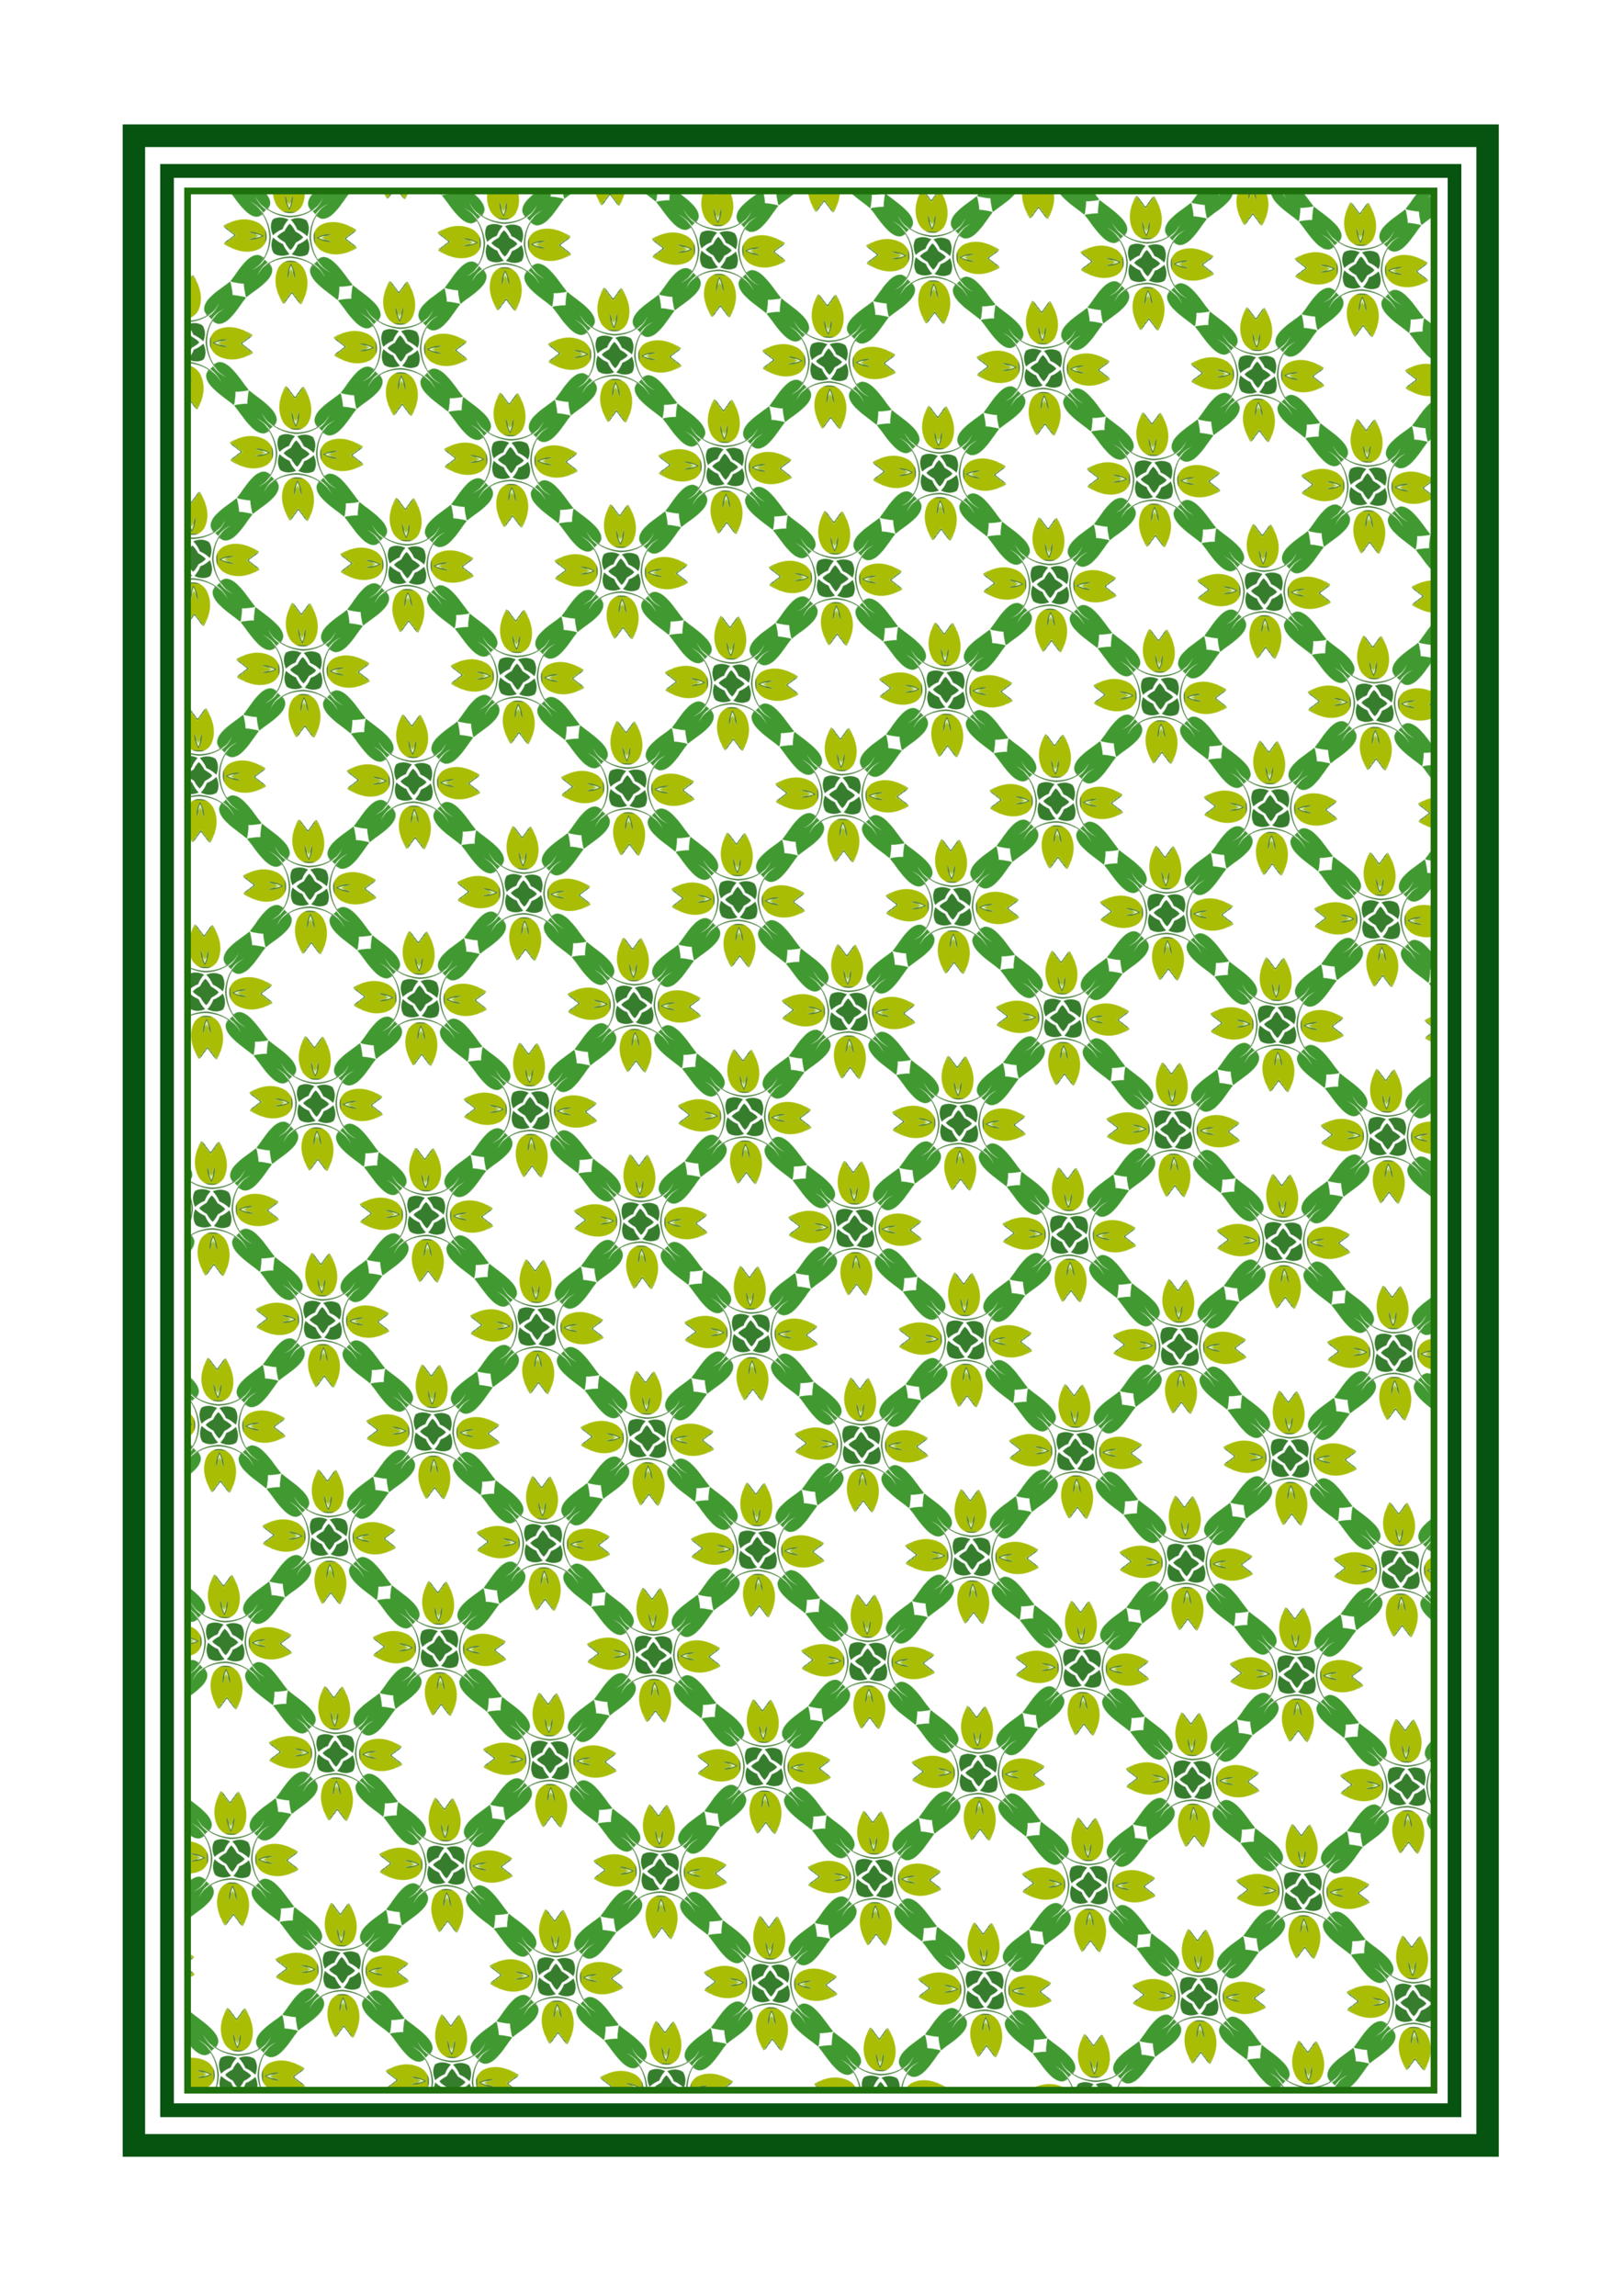 <?xml version="1.0" encoding="UTF-8" standalone="no"?>
<!-- Created with Inkscape (http://www.inkscape.org/) -->

<svg
   width="210mm"
   height="297mm"
   viewBox="0 0 210 297"
   version="1.1"
   id="svg1"
   sodipodi:docname="CARD-BACK-1.svg"
   inkscape:version="1.4 (e7c3feb1, 2024-10-09)"
   xmlns:inkscape="http://www.inkscape.org/namespaces/inkscape"
   xmlns:sodipodi="http://sodipodi.sourceforge.net/DTD/sodipodi-0.dtd"
   xmlns:xlink="http://www.w3.org/1999/xlink"
   xmlns="http://www.w3.org/2000/svg"
   xmlns:svg="http://www.w3.org/2000/svg">
  <sodipodi:namedview
     id="namedview1"
     pagecolor="#ffffff"
     bordercolor="#000000"
     borderopacity="0.25"
     inkscape:showpageshadow="2"
     inkscape:pageopacity="0.0"
     inkscape:pagecheckerboard="0"
     inkscape:deskcolor="#d1d1d1"
     inkscape:document-units="mm"
     inkscape:zoom="0.52153822"
     inkscape:cx="382.5223"
     inkscape:cy="557.00615"
     inkscape:window-width="1512"
     inkscape:window-height="916"
     inkscape:window-x="0"
     inkscape:window-y="38"
     inkscape:window-maximized="0"
     inkscape:current-layer="layer1" />
  <defs
     id="defs1">
    <pattern
       patternTransform="matrix(0.016,-0.016,0.017,0.017,491.322,181.874)"
       id="pattern46684"
       xlink:href="#pattern26236"
       inkscape:collect="always" />
    <pattern
       patternTransform="matrix(0.016,-0.016,0.017,0.017,469.127,394.541)"
       id="pattern26236"
       xlink:href="#pattern25310"
       inkscape:collect="always" />
    <pattern
       patternTransform="matrix(0.016,-0.016,0.017,0.017,437.563,501.565)"
       id="pattern25310"
       xlink:href="#pattern32487"
       inkscape:collect="always" />
    <pattern
       patternTransform="matrix(0.063,-0.063,0.064,0.064,2189.483,1654.778)"
       id="pattern32487"
       xlink:href="#pattern32400" />
    <pattern
       patternTransform="matrix(0.089,0,0,0.091,2180.85,1643.869)"
       id="pattern32400"
       xlink:href="#pattern5323" />
    <pattern
       patternTransform="matrix(0.096,0,0,0.096,-648.067,533.333)"
       id="pattern5323"
       xlink:href="#New_Pattern_5" />
    <pattern
       overflow="visible"
       viewBox="0 -251 251 251"
       id="New_Pattern_5"
       patternUnits="userSpaceOnUse"
       height="251"
       width="251">
      <g
         id="g88">
        <polygon
           id="polygon2-5"
           points="0,-251 251,-251 251,0 0,0   "
           fill="none" />
        <g
           id="g86">
          <path
             id="path4-8"
             d="M125.5-138.368c3.155-0.949,6.363-1.707,9.628-2.21     c1.777-0.243,3.718-0.351,5.595-0.145c0.206,1.876,0.098,3.818-0.145,5.595     c-0.503,3.265-1.262,6.473-2.21,9.628c0.949,3.155,1.707,6.363,2.21,9.628     c0.243,1.777,0.351,3.718,0.145,5.595c-1.876,0.206-3.818,0.098-5.595-0.145     c-3.265-0.503-6.473-1.262-9.628-2.21c-3.155,0.949-6.363,1.707-9.628,2.21     c-1.777,0.243-3.718,0.351-5.595,0.145c-0.206-1.876-0.098-3.818,0.145-5.595     c0.503-3.265,1.262-6.473,2.21-9.628c-0.949-3.155-1.707-6.363-2.21-9.628     c-0.243-1.777-0.351-3.718-0.145-5.595c1.876-0.206,3.818-0.098,5.595,0.145     C119.137-140.074,122.345-139.316,125.5-138.368z"
             stroke-width="0.061"
             stroke="#367D2D"
             fill="#367D2D" />
          <path
             id="path6-1"
             d="M164.847-125.5c-0.553,2.506-1.508,4.91-2.955,7.093     c-3.407,5.552-9.073,9.22-14.988,11.661c-0.22-6.438-1.477-12.867-4.138-18.754     c2.662-5.887,3.919-12.316,4.138-18.754c5.915,2.44,11.581,6.109,14.988,11.661     C163.34-130.411,164.295-128.006,164.847-125.5z"
             stroke-width="0.061"
             stroke="#367D2D"
             fill="#367D2D" />
          <path
             id="path8-6"
             d="M125.5-86.153c-2.506-0.553-4.91-1.508-7.093-2.955     c-5.552-3.407-9.22-9.073-11.661-14.988c6.438-0.22,12.867-1.477,18.754-4.138     c5.887,2.662,12.316,3.919,18.754,4.138c-2.44,5.915-6.109,11.581-11.661,14.988     C130.411-87.66,128.006-86.705,125.5-86.153z"
             stroke-width="0.061"
             stroke="#367D2D"
             fill="#367D2D" />
          <path
             id="path10-5"
             d="M86.153-125.5c0.553-2.506,1.508-4.91,2.955-7.093     c3.407-5.552,9.073-9.22,14.988-11.661c0.22,6.438,1.477,12.867,4.138,18.754     c-2.662,5.887-3.919,12.316-4.138,18.754c-5.915-2.44-11.581-6.109-14.988-11.661     C87.66-120.59,86.705-122.994,86.153-125.5z"
             stroke-width="0.061"
             stroke="#367D2D"
             fill="#367D2D" />
          <path
             id="path12-16"
             d="M125.5-164.847c2.506,0.553,4.91,1.508,7.093,2.955     c5.552,3.407,9.22,9.073,11.661,14.988c-6.438,0.22-12.867,1.477-18.754,4.138     c-5.887-2.662-12.316-3.919-18.754-4.138c2.44-5.915,6.109-11.581,11.661-14.988     C120.59-163.34,122.994-164.295,125.5-164.847z"
             stroke-width="0.061"
             stroke="#367D2D"
             fill="#367D2D" />
          <path
             id="path14-2"
             d="M113.921-246.806c-2.13-1.281-3.972-3.278-6.517-3.693     c-1.246,12.573-4.266,24.955-4.756,37.612c-0.379,7.609-0.236,15.697,3.36,22.603     c1.62,2.864,4.11,5.82,7.426,6.573c1.963-0.224,3.939-0.09,5.849,0.384c0.19-2.233,0.692-4.473,2.155-6.244     c1.308-7.163-0.439-14.582-2.067-21.609c3.207,8.945,4.936,18.669,2.788,28.071     c1.122-0.017,2.241-0.135,3.341-0.348c1.099,0.214,2.219,0.332,3.341,0.348     c-2.148-9.402-0.418-19.126,2.788-28.071c-1.628,7.027-3.375,14.446-2.067,21.609     c1.462,1.771,1.964,4.011,2.155,6.244c1.911-0.474,3.886-0.608,5.849-0.384     c3.316-0.753,5.806-3.709,7.426-6.573c3.596-6.906,3.739-14.994,3.36-22.603     c-0.49-12.657-3.51-25.04-4.756-37.612c-2.546,0.416-4.387,2.413-6.518,3.693     c-4.051,2.793-8.012,5.914-11.579,9.407C121.933-240.893,117.972-244.013,113.921-246.806z"
             stroke-width="0.061"
             stroke="#419931"
             fill="#419931" />
          <path
             id="path16-3"
             d="M237.4-125.5c3.493,3.567,6.613,7.528,9.407,11.579     c1.281,2.13,3.278,3.972,3.693,6.517c-12.573,1.246-24.955,4.266-37.612,4.756     c-7.609,0.379-15.697,0.236-22.603-3.36c-2.864-1.62-5.82-4.11-6.573-7.426     c0.224-1.963,0.09-3.939-0.384-5.849c2.233-0.19,4.473-0.692,6.244-2.155     c7.163-1.308,14.582,0.439,21.609,2.067c-8.945-3.207-18.669-4.936-28.071-2.788     c0.017-1.122,0.135-2.241,0.348-3.341c-0.214-1.099-0.332-2.219-0.348-3.341     c9.402,2.148,19.126,0.418,28.071-2.788c-7.027,1.628-14.446,3.375-21.609,2.067     c-1.771-1.462-4.011-1.964-6.244-2.155c0.474-1.911,0.608-3.886,0.384-5.849     c0.753-3.316,3.709-5.806,6.573-7.426c6.906-3.596,14.994-3.739,22.603-3.36     c12.657,0.49,25.04,3.51,37.612,4.756c-0.416,2.546-2.413,4.387-3.693,6.518     C244.013-133.028,240.893-129.067,237.4-125.5z"
             stroke-width="0.061"
             stroke="#419931"
             fill="#419931" />
          <path
             id="path18-2"
             d="M125.5-13.6c-3.567,3.493-7.528,6.613-11.579,9.407     c-2.13,1.281-3.972,3.278-6.517,3.693c-1.246-12.573-4.266-24.955-4.756-37.612     c-0.379-7.609-0.236-15.697,3.36-22.603c1.62-2.864,4.11-5.82,7.426-6.573     c1.963,0.224,3.939,0.09,5.849-0.384c0.19,2.233,0.692,4.473,2.155,6.244     c1.308,7.163-0.439,14.582-2.067,21.609c3.207-8.945,4.936-18.669,2.788-28.071     c1.122,0.017,2.241,0.135,3.341,0.348c1.099-0.214,2.219-0.332,3.341-0.348     c-2.148,9.402-0.418,19.126,2.788,28.071c-1.628-7.027-3.375-14.446-2.067-21.609     c1.462-1.771,1.964-4.011,2.155-6.244c1.911,0.474,3.886,0.608,5.849,0.384     c3.316,0.753,5.806,3.709,7.426,6.573c3.596,6.906,3.739,14.994,3.36,22.603     C147.862-25.455,144.842-13.073,143.596-0.5c-2.546-0.416-4.387-2.413-6.518-3.693     C133.028-6.987,129.067-10.107,125.5-13.6z"
             stroke-width="0.061"
             stroke="#419931"
             fill="#419931" />
          <path
             id="path20-8"
             d="M13.6-125.5c-3.493-3.567-6.613-7.528-9.407-11.579     c-1.281-2.13-3.278-3.972-3.693-6.518c12.573-1.246,24.955-4.266,37.612-4.756     c7.609-0.379,15.697-0.236,22.603,3.36c2.864,1.62,5.82,4.11,6.573,7.426     c-0.224,1.963-0.09,3.939,0.384,5.849c-2.233,0.19-4.473,0.692-6.244,2.155     c-7.163,1.308-14.582-0.439-21.609-2.067c8.945,3.207,18.669,4.936,28.071,2.788     c-0.017,1.122-0.135,2.241-0.348,3.341c0.214,1.099,0.332,2.219,0.348,3.341     c-9.402-2.148-19.126-0.418-28.071,2.788c7.027-1.628,14.446-3.375,21.609-2.067     c1.771,1.462,4.011,1.964,6.244,2.155c-0.474,1.911-0.608,3.886-0.384,5.849     c-0.753,3.316-3.709,5.806-6.573,7.426c-6.906,3.596-14.994,3.739-22.603,3.36     C25.455-103.138,13.073-106.158,0.5-107.404c0.416-2.546,2.413-4.387,3.693-6.517     C6.987-117.972,10.107-121.933,13.6-125.5z"
             stroke-width="0.061"
             stroke="#419931"
             fill="#419931" />
          <path
             id="path22-2"
             d="M188.326-62.674c3.994,0.581,7.994,1.11,11.938,1.758     c3.958,0.248,7.872,1.625,11.847,0.986c-0.605-3.299-2.443-6.333-2.122-9.781     c2.23,3.467,2.85,7.654,3.942,11.565c-0.974,0.175-1.939,0.402-2.84,0.831l-0.035-0.018     c-1.297-0.704-2.628-1.401-4.114-1.579c-5.699-0.86-11.465-1.532-17.203-2.348     c0.817,5.738,1.489,11.504,2.348,17.203c0.178,1.486,0.875,2.817,1.579,4.114l0.018,0.035     c-0.429,0.901-0.656,1.865-0.831,2.84c-3.91-1.092-8.097-1.712-11.565-3.942     c3.447-0.321,6.482,1.516,9.781,2.122c0.639-3.975-0.738-7.889-0.986-11.847     C189.436-54.68,188.907-58.679,188.326-62.674z"
             stroke-width="0.061"
             stroke="#99B932"
             fill="#99B932" />
          <path
             id="path24-4"
             d="M62.674-62.674c-0.581,3.994-1.11,7.994-1.758,11.938     c-0.248,3.958-1.625,7.872-0.986,11.847c3.299-0.605,6.333-2.443,9.781-2.122     c-3.467,2.23-7.654,2.85-11.565,3.942c-0.175-0.974-0.402-1.939-0.831-2.84l0.018-0.035     c0.704-1.297,1.401-2.628,1.579-4.114c0.86-5.699,1.532-11.465,2.348-17.203     c-5.738,0.817-11.504,1.489-17.203,2.348c-1.486,0.178-2.817,0.875-4.114,1.579l-0.035,0.018     c-0.901-0.429-1.865-0.656-2.84-0.831c1.092-3.91,1.712-8.097,3.942-11.565     c0.321,3.447-1.516,6.482-2.122,9.781c3.975,0.639,7.889-0.738,11.847-0.986     C54.68-61.564,58.679-62.093,62.674-62.674z"
             stroke-width="0.061"
             stroke="#99B932"
             fill="#99B932" />
          <path
             id="path26-9"
             d="M62.674-188.326c-3.994-0.581-7.994-1.11-11.938-1.758     c-3.958-0.248-7.872-1.625-11.847-0.986c0.605,3.299,2.443,6.333,2.122,9.781     c-2.23-3.467-2.85-7.654-3.942-11.565c0.974-0.175,1.939-0.402,2.84-0.831l0.035,0.018     c1.297,0.704,2.628,1.401,4.114,1.579c5.699,0.86,11.465,1.532,17.203,2.348     c-0.817-5.738-1.489-11.504-2.348-17.203c-0.178-1.486-0.875-2.817-1.579-4.114l-0.018-0.035     c0.429-0.901,0.656-1.865,0.831-2.84c3.91,1.092,8.097,1.712,11.565,3.942     c-3.447,0.321-6.482-1.516-9.781-2.122c-0.639,3.975,0.738,7.889,0.986,11.847     C61.564-196.32,62.093-192.321,62.674-188.326z"
             stroke-width="0.061"
             stroke="#99B932"
             fill="#99B932" />
          <path
             id="path28-4"
             d="M188.326-188.326c0.581-3.994,1.11-7.994,1.758-11.938     c0.248-3.958,1.625-7.872,0.986-11.847c-3.299,0.605-6.333,2.443-9.781,2.122     c3.467-2.23,7.654-2.85,11.565-3.942c0.175,0.974,0.402,1.939,0.831,2.84l-0.018,0.035     c-0.704,1.297-1.401,2.628-1.579,4.114c-0.86,5.699-1.532,11.465-2.348,17.203     c5.738-0.817,11.504-1.489,17.203-2.348c1.486-0.178,2.817-0.875,4.114-1.579l0.035-0.018     c0.901,0.429,1.865,0.656,2.84,0.831c-1.092,3.91-1.712,8.097-3.942,11.565     c-0.321-3.447,1.516-6.482,2.122-9.781c-3.975-0.639-7.889,0.738-11.847,0.986     C196.32-189.436,192.321-188.907,188.326-188.326z"
             stroke-width="0.061"
             stroke="#99B932"
             fill="#99B932" />
          <path
             id="path30-4"
             d="M162.264-88.736c1.964,0.638,3.932,1.24,5.995,1.409     c3.257,2.221,6.6,4.338,10.15,6.063c-5.336-0.323-9.404-4.003-14.103-5.988     c-0.236-0.046-0.474-0.099-0.714-0.156c0.058,0.24,0.11,0.478,0.156,0.714     c1.985,4.699,5.665,8.766,5.988,14.103c-1.725-3.55-3.842-6.893-6.063-10.15     C163.504-84.804,162.902-86.773,162.264-88.736z"
             stroke-width="0.061"
             stroke="#99B932"
             fill="#99B932" />
          <path
             id="path32-6"
             d="M88.736-88.736c-0.638,1.964-1.24,3.932-1.409,5.995     c-2.221,3.257-4.338,6.6-6.063,10.15c0.323-5.336,4.003-9.404,5.988-14.103     c0.046-0.236,0.099-0.474,0.156-0.714c-0.24,0.058-0.478,0.11-0.714,0.156     c-4.699,1.985-8.766,5.665-14.103,5.988c3.55-1.725,6.893-3.842,10.15-6.063     C84.804-87.496,86.773-88.098,88.736-88.736z"
             stroke-width="0.061"
             stroke="#99B932"
             fill="#99B932" />
          <path
             id="path34-1"
             d="M88.736-162.264c-1.964-0.638-3.932-1.24-5.995-1.409     c-3.257-2.221-6.6-4.338-10.15-6.063c5.336,0.323,9.404,4.003,14.103,5.988     c0.236,0.046,0.474,0.099,0.714,0.156c-0.058-0.24-0.11-0.478-0.156-0.714     c-1.985-4.699-5.665-8.766-5.988-14.103c1.725,3.55,3.842,6.893,6.063,10.15     C87.496-166.196,88.098-164.227,88.736-162.264z"
             stroke-width="0.061"
             stroke="#99B932"
             fill="#99B932" />
          <path
             id="path36-7"
             d="M162.264-162.264c0.638-1.964,1.24-3.932,1.409-5.995     c2.221-3.257,4.338-6.6,6.063-10.15c-0.323,5.336-4.003,9.404-5.988,14.103     c-0.046,0.236-0.099,0.474-0.156,0.714c0.24-0.058,0.478-0.11,0.714-0.156     c4.699-1.985,8.766-5.665,14.103-5.988c-3.55,1.725-6.893,3.842-10.15,6.063     C166.196-163.504,164.227-162.902,162.264-162.264z"
             stroke-width="0.061"
             stroke="#99B932"
             fill="#99B932" />
          <path
             id="path38-4"
             d="M163.748-86.694c1.985,4.699,5.665,8.766,5.988,14.103     c-6.836-5.491-10.977-13.627-13.316-21.989c8.362,2.339,16.498,6.48,21.989,13.316     c-5.336-0.323-9.404-4.003-14.103-5.988c-0.236-0.046-0.474-0.099-0.714-0.156     C163.649-87.169,163.702-86.931,163.748-86.694z M147.318-89.128l-0.243,0.221     c-1.162,4.887-1.599,10.124-0.06,14.98c3.599,11.649,12.095,21.386,22.539,27.485     c3.809,1.989,7.478,4.532,11.735,5.43c3.447-0.321,6.482,1.516,9.781,2.122     c0.639-3.975-0.738-7.889-0.986-11.847c-0.648-3.944-1.177-7.943-1.758-11.938     c3.994,0.581,7.994,1.11,11.938,1.758c3.958,0.248,7.872,1.625,11.847,0.986     c-0.605-3.299-2.443-6.333-2.122-9.781c-0.898-4.257-3.441-7.926-5.43-11.735     c-6.099-10.444-15.836-18.94-27.485-22.539c-4.857-1.539-10.094-1.102-14.98,0.06l-0.221,0.243     c-2.296,2.567-5.336,4.398-7.383,7.171C151.716-94.464,149.885-91.424,147.318-89.128z"
             stroke-width="0.039"
             stroke="#A9BD04"
             fill="#A9BD04" />
          <path
             id="path40-7"
             d="M86.694-87.252c-4.699,1.985-8.766,5.665-14.103,5.988     c5.491-6.836,13.627-10.977,21.989-13.316c-2.339,8.362-6.48,16.498-13.316,21.989     c0.323-5.336,4.003-9.404,5.988-14.103c0.046-0.236,0.099-0.474,0.156-0.714     C87.169-87.351,86.931-87.298,86.694-87.252z M89.128-103.682l-0.221-0.243     c-4.887-1.162-10.124-1.599-14.98-0.06c-11.649,3.599-21.386,12.095-27.485,22.539     c-1.989,3.809-4.532,7.478-5.43,11.735c0.321,3.447-1.516,6.482-2.122,9.781     c3.975,0.639,7.889-0.738,11.847-0.986c3.944-0.648,7.943-1.177,11.938-1.758     c-0.581,3.994-1.11,7.994-1.758,11.938c-0.248,3.958-1.625,7.872-0.986,11.847     c3.299-0.605,6.333-2.443,9.781-2.122c4.257-0.898,7.926-3.441,11.735-5.43     c10.444-6.1,18.94-15.836,22.539-27.485c1.539-4.857,1.102-10.094-0.06-14.98l-0.243-0.221     c-2.567-2.296-4.398-5.336-7.171-7.383C94.464-99.284,91.424-101.115,89.128-103.682z"
             stroke-width="0.039"
             stroke="#A9BD04"
             fill="#A9BD04" />
          <path
             id="path42-0"
             d="M87.252-164.306c-1.985-4.699-5.665-8.766-5.988-14.103     c6.836,5.491,10.977,13.627,13.316,21.989c-8.362-2.339-16.498-6.48-21.989-13.316     c5.336,0.323,9.404,4.003,14.103,5.988c0.236,0.046,0.474,0.099,0.714,0.156     C87.351-163.831,87.298-164.069,87.252-164.306z M103.682-161.872l0.243-0.221     c1.162-4.887,1.599-10.124,0.06-14.98c-3.599-11.649-12.095-21.386-22.539-27.485     c-3.809-1.989-7.478-4.532-11.735-5.43c-3.447,0.321-6.482-1.516-9.781-2.122     c-0.639,3.975,0.738,7.889,0.986,11.847c0.648,3.944,1.177,7.943,1.758,11.938     c-3.994-0.581-7.994-1.11-11.938-1.758c-3.958-0.248-7.872-1.625-11.847-0.986     c0.605,3.299,2.443,6.333,2.122,9.781c0.898,4.257,3.441,7.926,5.43,11.735     c6.1,10.444,15.836,18.94,27.485,22.539c4.857,1.539,10.094,1.102,14.98-0.06l0.221-0.243     c2.296-2.567,5.336-4.398,7.383-7.171C99.284-156.536,101.115-159.576,103.682-161.872z"
             stroke-width="0.039"
             stroke="#A9BD04"
             fill="#A9BD04" />
          <path
             id="path44-5"
             d="M164.306-163.748c4.699-1.985,8.766-5.665,14.103-5.988     c-5.491,6.836-13.627,10.977-21.989,13.316c2.339-8.362,6.48-16.498,13.316-21.989     c-0.323,5.336-4.003,9.404-5.988,14.103c-0.046,0.236-0.099,0.474-0.156,0.714     C163.831-163.649,164.069-163.702,164.306-163.748z M161.872-147.318l0.221,0.243     c4.887,1.162,10.124,1.599,14.98,0.06c11.649-3.599,21.386-12.095,27.485-22.539     c1.989-3.809,4.532-7.478,5.43-11.735c-0.321-3.447,1.516-6.482,2.122-9.781     c-3.975-0.639-7.889,0.738-11.847,0.986c-3.944,0.648-7.943,1.177-11.938,1.758     c0.581-3.994,1.11-7.994,1.758-11.938c0.248-3.958,1.625-7.872,0.986-11.847     c-3.299,0.605-6.333,2.443-9.781,2.122c-4.257,0.898-7.926,3.441-11.735,5.43     c-10.444,6.099-18.94,15.836-22.539,27.485c-1.539,4.857-1.102,10.094,0.06,14.98l0.243,0.221     c2.567,2.296,4.398,5.336,7.171,7.383C156.536-151.716,159.576-149.885,161.872-147.318z"
             stroke-width="0.039"
             stroke="#A9BD04"
             fill="#A9BD04" />
          <path
             id="path46-4"
             d="M206.943-192.089c1.486-0.178,2.817-0.875,4.114-1.579     c-6.72,1.224-13.545,2.034-20.347,2.957c0.923-6.802,1.733-13.627,2.957-20.347     c-0.704,1.297-1.401,2.628-1.579,4.114c-0.86,5.699-1.532,11.465-2.348,17.203     C195.478-190.557,201.244-191.229,206.943-192.089z"
             stroke-width="0.061"
             stroke="#165E1F"
             fill="#165E1F" />
          <path
             id="path48-8"
             d="M189.74-61.26c5.738,0.817,11.504,1.489,17.203,2.348     c1.486,0.178,2.817,0.875,4.114,1.579c-6.72-1.224-13.545-2.034-20.347-2.957     c0.923,6.802,1.733,13.627,2.957,20.347c-0.704-1.297-1.401-2.628-1.579-4.114     C191.229-49.756,190.557-55.522,189.74-61.26z"
             stroke-width="0.061"
             stroke="#165E1F"
             fill="#165E1F" />
          <path
             id="path50-9"
             d="M61.26-61.26c-0.817,5.738-1.489,11.504-2.348,17.203     c-0.178,1.486-0.875,2.817-1.579,4.114c1.224-6.72,2.034-13.545,2.957-20.347     c-6.802,0.923-13.627,1.733-20.347,2.957c1.297-0.704,2.628-1.401,4.114-1.579     C49.756-59.771,55.522-60.443,61.26-61.26z"
             stroke-width="0.061"
             stroke="#165E1F"
             fill="#165E1F" />
          <path
             id="path52-9"
             d="M61.26-189.74c-5.738-0.817-11.504-1.489-17.203-2.348     c-1.486-0.178-2.817-0.875-4.114-1.579c6.72,1.224,13.545,2.034,20.347,2.957     c-0.923-6.802-1.733-13.627-2.957-20.347c0.704,1.297,1.401,2.628,1.579,4.114     C59.771-201.244,60.443-195.478,61.26-189.74z"
             stroke-width="0.061"
             stroke="#165E1F"
             fill="#165E1F" />
          <path
             id="path54-4"
             d="M176.054-132.133c4.421,1.221,8.909,2.537,13.518,2.571     c-1.771-1.462-4.011-1.964-6.244-2.155c0.474-1.911,0.608-3.886,0.384-5.849     c-0.923,1.772-1.239,3.759-1.474,5.722c-11.181-2.555-21.401-8.485-30.054-15.902     c-0.792-0.688-1.57-1.389-2.335-2.103c-0.714-0.765-1.415-1.544-2.103-2.335     c-7.417-8.653-13.347-18.873-15.902-30.054c1.964-0.234,3.95-0.55,5.722-1.474     c-1.963-0.224-3.939-0.09-5.849,0.384c-0.19-2.233-0.692-4.473-2.155-6.244     c0.035,4.609,1.35,9.097,2.571,13.518c3.298,10.319,8.922,19.742,16.054,27.866     C156.311-141.055,165.735-135.431,176.054-132.133z"
             stroke-width="0.061"
             stroke="#46803A"
             fill="#46803A" />
          <path
             id="path56-87"
             d="M148.187-102.813c8.124-7.132,17.548-12.756,27.866-16.054     c4.421-1.221,8.909-2.537,13.518-2.571c-1.771,1.462-4.011,1.964-6.244,2.155     c0.474,1.911,0.608,3.886,0.384,5.849c-0.923-1.772-1.239-3.759-1.474-5.722     c-11.181,2.555-21.401,8.485-30.054,15.902c-0.792,0.688-1.57,1.389-2.335,2.103     c-0.714,0.765-1.415,1.544-2.103,2.335c-7.417,8.653-13.347,18.873-15.902,30.054     c1.964,0.234,3.95,0.55,5.722,1.474c-1.963,0.224-3.939,0.09-5.849-0.384     c-0.19,2.233-0.692,4.473-2.155,6.244c0.035-4.609,1.35-9.097,2.571-13.518     C135.431-85.265,141.055-94.689,148.187-102.813z"
             stroke-width="0.061"
             stroke="#46803A"
             fill="#46803A" />
          <path
             id="path58-40"
             d="M102.813-102.813c7.132,8.124,12.756,17.548,16.054,27.866     c1.221,4.421,2.537,8.909,2.571,13.518c-1.462-1.771-1.964-4.011-2.155-6.244     c-1.911,0.474-3.886,0.608-5.849,0.384c1.772-0.923,3.759-1.239,5.722-1.474     c-2.555-11.181-8.485-21.401-15.902-30.054c-0.688-0.792-1.389-1.57-2.103-2.335     c-0.765-0.714-1.544-1.415-2.335-2.103c-8.653-7.417-18.873-13.347-30.054-15.902     c-0.234,1.964-0.55,3.95-1.474,5.722c-0.224-1.963-0.09-3.939,0.384-5.849     c-2.233-0.19-4.473-0.692-6.244-2.155c4.609,0.035,9.097,1.35,13.518,2.571     C85.265-115.569,94.689-109.945,102.813-102.813z"
             stroke-width="0.061"
             stroke="#46803A"
             fill="#46803A" />
          <path
             id="path60-9"
             d="M102.813-148.187     c-8.124,7.132-17.548,12.756-27.866,16.054c-4.421,1.221-8.909,2.537-13.518,2.571     c1.771-1.462,4.011-1.964,6.244-2.155c-0.474-1.911-0.608-3.886-0.384-5.849     c0.923,1.772,1.239,3.759,1.474,5.722c11.181-2.555,21.401-8.485,30.054-15.902     c0.792-0.688,1.57-1.389,2.335-2.103c0.714-0.765,1.415-1.544,2.103-2.335     c7.417-8.653,13.347-18.873,15.902-30.054c-1.964-0.234-3.95-0.55-5.722-1.474     c1.963-0.224,3.939-0.09,5.849,0.384c0.19-2.233,0.692-4.473,2.155-6.244     c-0.035,4.609-1.35,9.097-2.571,13.518C115.569-165.735,109.945-156.311,102.813-148.187z"
             stroke-width="0.061"
             stroke="#46803A"
             fill="#46803A" />
          <path
             id="path62-9"
             d="M153.104-97.896c2.373-2.646,5.309-4.759,8.769-5.786     c-2.296,2.567-5.336,4.398-7.383,7.171c-2.773,2.047-4.604,5.087-7.171,7.383     C148.345-92.587,150.458-95.523,153.104-97.896z"
             stroke-width="0.061"
             stroke="#477823"
             fill="#477823" />
          <path
             id="path64-6"
             d="M97.896-97.896c2.646,2.373,4.759,5.309,5.786,8.769     c-2.567-2.296-4.398-5.336-7.171-7.383c-2.047-2.773-5.087-4.604-7.383-7.171     C92.587-102.655,95.523-100.542,97.896-97.896z"
             stroke-width="0.061"
             stroke="#477823"
             fill="#477823" />
          <path
             id="path66-8"
             d="M97.896-153.104c-2.373,2.646-5.309,4.759-8.769,5.786     c2.296-2.567,5.336-4.398,7.383-7.171c2.773-2.047,4.604-5.087,7.171-7.383     C102.655-158.413,100.542-155.477,97.896-153.104z"
             stroke-width="0.061"
             stroke="#477823"
             fill="#477823" />
          <path
             id="path68-21"
             d="M153.104-153.104c-2.646-2.373-4.759-5.309-5.786-8.769     c2.567,2.296,4.398,5.336,7.171,7.383c2.047,2.773,5.087,4.604,7.383,7.171     C158.413-148.345,155.477-150.458,153.104-153.104z"
             stroke-width="0.061"
             stroke="#477823"
             fill="#477823" />
          <path
             id="path70-2"
             d="M156.419-94.581c8.362,2.339,16.498,6.48,21.989,13.316     c-3.55-1.725-6.893-3.842-10.15-6.063c-2.952-2.008-6.108-3.72-9.484-4.898c1.179,3.376,2.89,6.532,4.898,9.484     c2.221,3.257,4.338,6.6,6.063,10.15C162.9-78.083,158.759-86.219,156.419-94.581z"
             stroke-width="0.061"
             stroke="#477823"
             fill="#477823" />
          <path
             id="path72-4"
             d="M94.581-94.581c-2.339,8.362-6.48,16.498-13.316,21.989     c1.725-3.55,3.842-6.893,6.063-10.15c2.008-2.952,3.72-6.108,4.898-9.484c-3.376,1.179-6.532,2.89-9.484,4.898     c-3.257,2.221-6.6,4.338-10.15,6.063C78.083-88.1,86.219-92.241,94.581-94.581z"
             stroke-width="0.061"
             stroke="#477823"
             fill="#477823" />
          <path
             id="path74-2"
             d="M94.581-156.419c-8.362-2.339-16.498-6.48-21.989-13.316     c3.55,1.725,6.893,3.842,10.15,6.063c2.952,2.008,6.108,3.72,9.484,4.898c-1.179-3.376-2.89-6.532-4.898-9.484     c-2.221-3.257-4.338-6.6-6.063-10.15C88.1-172.917,92.241-164.782,94.581-156.419z"
             stroke-width="0.061"
             stroke="#477823"
             fill="#477823" />
          <path
             id="path76-9"
             d="M156.419-156.419c2.339-8.362,6.48-16.498,13.316-21.989     c-1.725,3.55-3.842,6.893-6.063,10.15c-2.008,2.952-3.72,6.108-4.898,9.484c3.376-1.179,6.532-2.89,9.484-4.898     c3.257-2.221,6.6-4.338,10.15-6.063C172.917-162.9,164.782-158.759,156.419-156.419z"
             stroke-width="0.061"
             stroke="#477823"
             fill="#477823" />
          <path
             id="path78-6"
             d="M168.259-163.673c-2.063,0.169-4.032,0.771-5.995,1.409     c0.638-1.964,1.24-3.932,1.409-5.995c-2.008,2.952-3.72,6.108-4.898,9.484     C162.151-159.953,165.307-161.665,168.259-163.673z"
             stroke-width="0.061"
             stroke="#DDF1AF"
             fill="#DDF1AF" />
          <path
             id="path80-7"
             d="M158.775-92.225c3.376,1.179,6.532,2.89,9.484,4.898     c-2.063-0.169-4.032-0.771-5.995-1.409c0.638,1.964,1.24,3.932,1.409,5.995     C161.665-85.693,159.953-88.849,158.775-92.225z"
             stroke-width="0.061"
             stroke="#DDF1AF"
             fill="#DDF1AF" />
          <path
             id="path82-7"
             d="M92.225-92.225c-1.179,3.376-2.89,6.532-4.898,9.484     c0.169-2.063,0.771-4.032,1.409-5.995c-1.964,0.638-3.932,1.24-5.995,1.409     C85.693-89.335,88.849-91.047,92.225-92.225z"
             stroke-width="0.061"
             stroke="#DDF1AF"
             fill="#DDF1AF" />
          <path
             id="path84-8"
             d="M92.225-158.775c-3.376-1.179-6.532-2.89-9.484-4.898     c2.063,0.169,4.032,0.771,5.995,1.409c-0.638-1.964-1.24-3.932-1.409-5.995     C89.335-165.307,91.047-162.151,92.225-158.775z"
             stroke-width="0.061"
             stroke="#DDF1AF"
             fill="#DDF1AF" />
        </g>
      </g>
    </pattern>
  </defs>
  <g
     inkscape:label="Layer 1"
     inkscape:groupmode="layer"
     id="layer1">
    <g
       id="g8210"
       transform="matrix(3.347,0,0,3.384,-1676.221,-586.939)">
      <rect
         y="173.683"
         x="500.92"
         height="87.473"
         width="62.472"
         id="rect25300"
         style="fill:#ffffff;stroke:none;stroke-width:0.265;stroke-miterlimit:4;stroke-dasharray:none;stroke-opacity:1"
         ry="2.992" />
      <rect
         style="display:inline;fill:url(#pattern46684);fill-opacity:1;stroke:#1e700d;stroke-width:0.258;stroke-linecap:round;stroke-linejoin:miter;stroke-miterlimit:4;stroke-dasharray:none;stroke-opacity:1"
         id="rect25302"
         width="48.184"
         height="72.606"
         x="508.064"
         y="180.745" />
      <rect
         ry="0"
         y="178.634"
         x="505.99"
         height="76.827"
         width="52.331"
         id="rect25304"
         style="opacity:1;vector-effect:none;fill:none;fill-opacity:1;stroke:#075310;stroke-width:0.866;stroke-linecap:round;stroke-linejoin:miter;stroke-miterlimit:4;stroke-dasharray:none;stroke-dashoffset:0;stroke-opacity:1" />
      <rect
         style="fill:none;stroke:#075310;stroke-width:0.528;stroke-linecap:round;stroke-linejoin:miter;stroke-miterlimit:4;stroke-dasharray:none;stroke-opacity:1"
         id="rect25313"
         width="49.772"
         height="74.136"
         x="507.27"
         y="179.98"
         ry="0" />
    </g>
  </g>
</svg>
